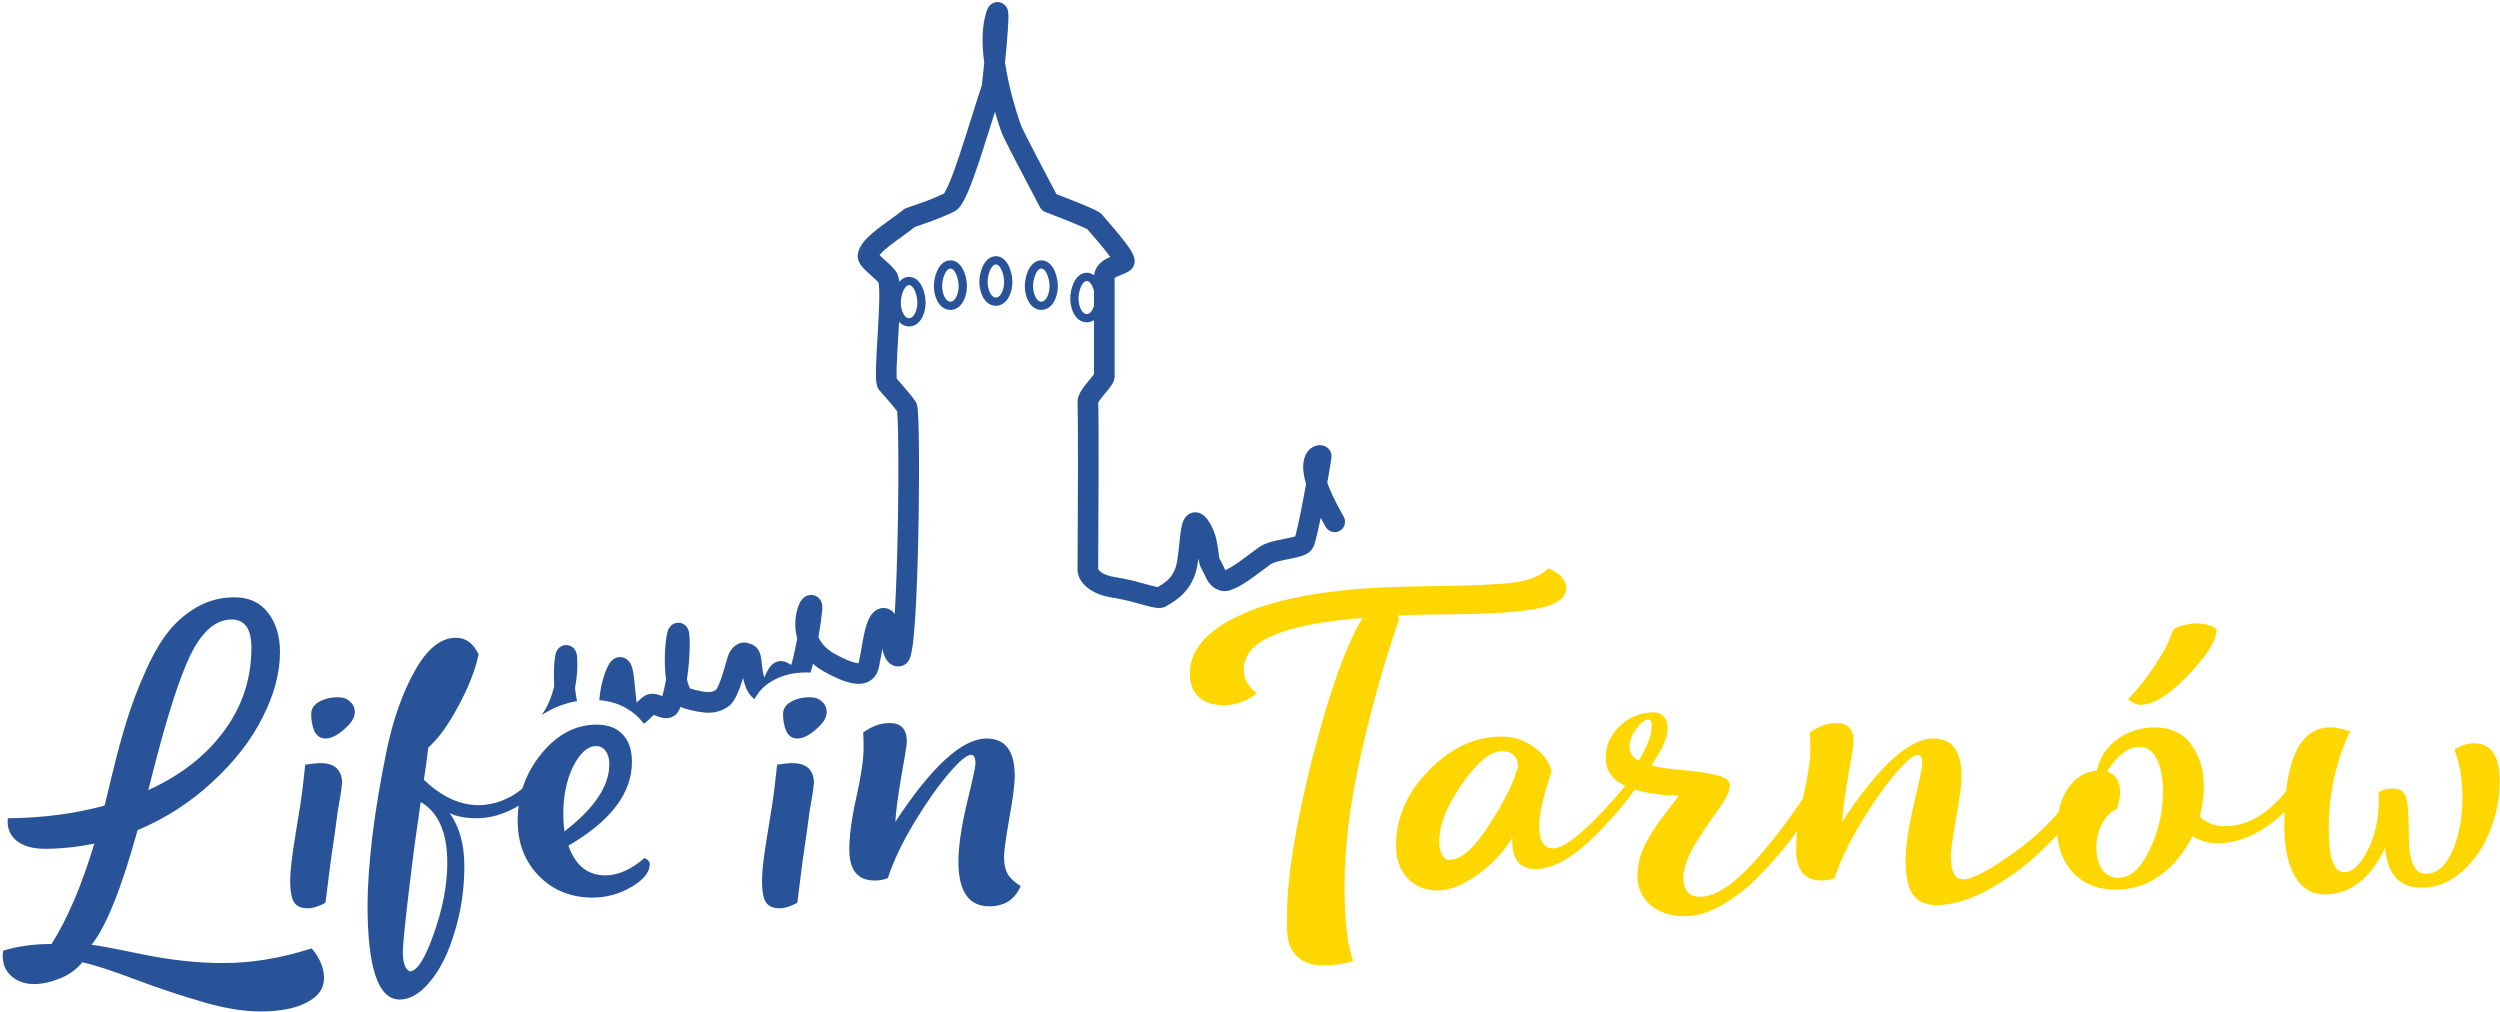 <svg width="605" height="245" viewBox="0 0 605 245" fill="none" xmlns="http://www.w3.org/2000/svg">
<g clip-path="url(#clip0_142_631)">
<path d="M75.436 229.504C77.42 231.872 78.412 234.272 78.412 236.704C78.412 239.2 77.036 241.152 74.284 242.56C71.596 244.032 67.852 244.768 63.052 244.768C58.892 244.768 54.22 244 49.036 242.464C43.916 240.992 38.54 239.2 32.908 237.088C27.34 234.976 23.02 233.568 19.948 232.864C18.54 234.592 16.716 235.904 14.476 236.8C12.236 237.696 10.156 238.144 8.236 238.144C5.868 238.144 3.948 237.408 2.476 235.936C1.004 234.528 0.428 232.576 0.748 230.08C4.204 228.992 8.108 228.448 12.46 228.448C16.3 222.432 19.756 214.336 22.828 204.16C18.668 204.992 14.668 205.408 10.828 205.408C7.884 205.408 5.58 204.736 3.916 203.392C2.316 201.984 1.644 200.192 1.9 198.016C10.284 197.952 18.092 196.928 25.324 194.944L27.148 187.36C28.364 182.368 29.548 178.016 30.7 174.304C31.852 170.592 33.292 166.784 35.02 162.88C36.748 158.912 38.572 155.68 40.492 153.184C42.476 150.624 44.844 148.544 47.596 146.944C50.412 145.344 53.452 144.544 56.716 144.544C60.236 144.544 62.956 145.792 64.876 148.288C66.796 150.784 67.756 153.952 67.756 157.792C67.756 162.848 66.348 168.128 63.532 173.632C60.78 179.136 56.716 184.352 51.34 189.28C46.028 194.208 40.012 198.08 33.292 200.896C29.388 215.04 25.676 224.288 22.156 228.64C23.564 228.768 27.66 229.536 34.444 230.944C41.292 232.352 47.852 233.056 54.124 233.056C60.972 233.056 68.076 231.872 75.436 229.504ZM36.748 187.84L35.884 191.2C43.756 187.616 49.868 182.848 54.22 176.896C58.636 170.944 60.844 164.224 60.844 156.736C60.844 152.192 59.244 149.92 56.044 149.92C52.204 149.92 48.876 152.8 46.06 158.56C43.308 164.32 40.204 174.08 36.748 187.84Z" fill="#285398"/>
<path d="M78.763 178.72C77.547 178.72 76.651 178.112 76.075 176.896C75.563 175.68 75.307 174.336 75.307 172.864C75.307 171.584 75.915 170.592 77.131 169.888C78.411 169.12 79.979 168.736 81.835 168.736C83.051 168.736 84.011 169.088 84.715 169.792C85.483 170.432 85.867 171.296 85.867 172.384C85.867 173.664 85.003 175.04 83.275 176.512C81.611 177.984 80.107 178.72 78.763 178.72ZM74.443 219.808C72.907 219.808 71.819 219.328 71.179 218.368C70.539 217.408 70.219 215.648 70.219 213.088C70.219 210.784 70.667 206.976 71.563 201.664C72.459 196.352 73.035 192.544 73.291 190.24C73.547 188.064 73.739 186.336 73.867 185.056C75.531 184.8 76.747 184.672 77.515 184.672C81.035 184.672 82.795 186.336 82.795 189.664C82.795 189.728 82.763 189.856 82.699 190.048C82.699 190.24 82.667 190.592 82.603 191.104C82.539 191.552 82.443 192.16 82.315 192.928C82.187 193.696 81.995 194.816 81.739 196.288C81.547 197.76 81.323 199.424 81.067 201.28C80.811 203.136 80.459 205.568 80.011 208.576C79.627 211.584 79.211 214.88 78.763 218.464C77.163 219.36 75.723 219.808 74.443 219.808Z" fill="#285398"/>
<path d="M129.651 188.032C130.227 188.224 130.515 188.8 130.515 189.76C130.515 191.232 128.819 192.992 125.427 195.04C122.035 197.024 118.707 198.016 115.443 198.016C112.691 198.016 110.483 197.6 108.819 196.768C111.187 200.096 112.371 204.352 112.371 209.536C112.371 215.104 111.603 220.384 110.067 225.376C108.595 230.432 106.643 234.432 104.211 237.376C101.779 240.384 99.283 241.888 96.723 241.888C91.539 241.888 88.947 234.272 88.947 219.04C88.947 214.624 89.331 209.088 90.099 202.432C90.931 195.712 92.115 188.64 93.651 181.216C95.251 173.728 97.523 167.392 100.467 162.208C103.411 156.96 106.707 154.336 110.355 154.336C112.723 154.336 114.547 155.68 115.827 158.368C114.995 162.208 113.363 166.368 110.931 170.848C108.563 175.328 106.131 178.688 103.635 180.928C103.251 184.192 102.899 186.784 102.579 188.704C106.867 192.8 111.283 194.848 115.827 194.848C116.787 194.848 117.747 194.752 118.707 194.56C119.667 194.368 120.563 194.112 121.395 193.792C122.291 193.408 123.059 193.056 123.699 192.736C124.339 192.352 125.011 191.904 125.715 191.392C126.483 190.816 127.027 190.4 127.347 190.144C127.731 189.824 128.211 189.408 128.787 188.896L129.651 188.032ZM99.123 235.072C100.915 235.072 102.867 232.032 104.979 225.952C107.155 219.872 108.243 214.144 108.243 208.768C108.243 201.472 106.099 196.576 101.811 194.08C100.723 201.632 100.083 206.24 99.891 207.904C98.419 219.68 97.619 227.008 97.491 229.888C97.427 232.768 97.971 234.496 99.123 235.072Z" fill="#285398"/>
<path d="M156 207.616C156.832 208.064 157.248 208.544 157.248 209.056C157.248 211.04 155.776 212.896 152.832 214.624C149.888 216.352 146.752 217.216 143.424 217.216C138.176 217.216 133.824 215.456 130.368 211.936C126.976 208.416 125.28 204 125.28 198.688C125.28 192.48 127.2 187.04 131.04 182.368C134.88 177.696 139.328 175.36 144.384 175.36C147.136 175.36 149.248 176.16 150.72 177.76C152.192 179.296 152.928 181.504 152.928 184.384C152.928 191.936 147.808 198.688 137.568 204.64C139.232 209.44 142.208 211.84 146.496 211.84C149.568 211.84 152.736 210.432 156 207.616ZM144.288 180.544C142.24 180.544 140.384 182.176 138.72 185.44C137.12 188.704 136.32 192.512 136.32 196.864C136.32 198.4 136.416 199.84 136.608 201.184C143.84 195.616 147.456 190.208 147.456 184.96C147.456 183.616 147.168 182.56 146.592 181.792C146.016 180.96 145.248 180.544 144.288 180.544Z" fill="#285398"/>
<path d="M192.951 178.72C191.735 178.72 190.839 178.112 190.263 176.896C189.751 175.68 189.495 174.336 189.495 172.864C189.495 171.584 190.103 170.592 191.319 169.888C192.599 169.12 194.167 168.736 196.023 168.736C197.239 168.736 198.199 169.088 198.903 169.792C199.671 170.432 200.055 171.296 200.055 172.384C200.055 173.664 199.191 175.04 197.463 176.512C195.799 177.984 194.295 178.72 192.951 178.72ZM188.631 219.808C187.095 219.808 186.007 219.328 185.367 218.368C184.727 217.408 184.407 215.648 184.407 213.088C184.407 210.784 184.855 206.976 185.751 201.664C186.647 196.352 187.223 192.544 187.479 190.24C187.735 188.064 187.927 186.336 188.055 185.056C189.719 184.8 190.935 184.672 191.703 184.672C195.223 184.672 196.983 186.336 196.983 189.664C196.983 189.728 196.951 189.856 196.887 190.048C196.887 190.24 196.855 190.592 196.791 191.104C196.727 191.552 196.631 192.16 196.503 192.928C196.375 193.696 196.183 194.816 195.927 196.288C195.735 197.76 195.511 199.424 195.255 201.28C194.999 203.136 194.647 205.568 194.199 208.576C193.815 211.584 193.399 214.88 192.951 218.464C191.351 219.36 189.911 219.808 188.631 219.808Z" fill="#285398"/>
<path d="M231.934 208.48C231.934 204.96 232.606 200.32 233.95 194.56C235.358 188.8 236.062 185.568 236.062 184.864C236.062 183.392 235.71 182.656 235.006 182.656C233.982 182.656 232.158 184.192 229.534 187.264C226.91 190.336 224.126 194.304 221.182 199.168C218.302 203.968 216.19 208.416 214.846 212.512C213.886 212.896 212.83 213.088 211.678 213.088C207.582 213.088 205.534 210.592 205.534 205.6C205.534 202.208 206.11 197.952 207.262 192.832C208.414 187.648 208.99 183.712 208.99 181.024C208.99 179.168 208.958 177.92 208.894 177.28C210.942 175.744 213.086 174.976 215.326 174.976C218.078 174.976 219.454 176.48 219.454 179.488C219.454 180.192 219.006 183.008 218.11 187.936C217.278 192.8 216.798 196.448 216.67 198.88C225.502 185.44 232.862 178.72 238.75 178.72C243.294 178.72 245.566 181.728 245.566 187.744C245.566 189.856 245.118 193.344 244.222 198.208C243.39 203.008 242.974 206.08 242.974 207.424C242.974 209.088 243.262 210.432 243.838 211.456C244.414 212.48 245.47 213.472 247.006 214.432C245.598 217.696 243.07 219.328 239.422 219.328C234.43 219.328 231.934 215.712 231.934 208.48Z" fill="#285398"/>
<path d="M374.726 137.536C377.606 138.816 379.046 140.416 379.046 142.336C379.046 144.576 376.934 146.176 372.71 147.136C368.55 148.096 361.094 148.608 350.342 148.672C346.118 148.672 342.118 148.768 338.342 148.96C338.47 149.472 338.534 149.824 338.534 150.016C335.142 159.744 332.102 170.496 329.414 182.272C326.726 193.984 325.382 204.736 325.382 214.528C325.382 222.912 326.086 228.928 327.494 232.576C325.254 233.28 322.822 233.632 320.198 233.632C317.446 233.632 315.302 232.864 313.766 231.328C312.23 229.792 311.462 227.616 311.462 224.8V221.536C311.462 212.448 313.478 199.872 317.51 183.808C321.606 167.744 325.67 156.32 329.702 149.536C320.102 150.304 312.902 151.712 308.102 153.76C303.366 155.744 300.998 158.528 300.998 162.112C300.998 164.288 302.054 166.176 304.166 167.776C301.734 169.696 299.046 170.656 296.102 170.656C293.542 170.656 291.526 169.984 290.054 168.64C288.646 167.232 287.942 165.344 287.942 162.976C287.942 157.984 291.11 153.728 297.446 150.208C303.782 146.688 312.55 144.288 323.75 143.008C329.702 142.304 337.286 141.92 346.502 141.856C355.718 141.728 362.022 141.472 365.414 141.088C369.702 140.64 372.806 139.456 374.726 137.536Z" fill="#FFD700"/>
<path d="M394.18 189.184C394.692 188.608 395.332 188.384 396.1 188.512C396.548 188.576 396.676 188.832 396.484 189.28C395.332 191.968 391.972 196.16 386.404 201.856C380.836 207.488 375.908 210.304 371.62 210.304C367.652 210.304 365.764 207.776 365.956 202.72C363.972 206.112 361.188 209.088 357.604 211.648C354.084 214.208 350.82 215.488 347.812 215.488C344.868 215.488 342.468 214.496 340.612 212.512C338.756 210.464 337.828 207.84 337.828 204.64C337.828 197.92 340.484 191.84 345.796 186.4C351.108 180.96 356.996 178.24 363.46 178.24C366.276 178.24 368.868 179.104 371.236 180.832C373.668 182.56 375.076 184.544 375.46 186.784C373.476 192.672 372.484 197.024 372.484 199.84C372.484 203.488 373.604 205.312 375.844 205.312C379.044 205.312 385.156 199.936 394.18 189.184ZM350.788 208.096C353.54 208.096 356.708 205.312 360.292 199.744C363.94 194.176 366.308 189.408 367.396 185.44C367.204 183.008 365.892 181.792 363.46 181.792C360.708 181.792 357.476 184.448 353.764 189.76C350.116 195.008 348.292 199.648 348.292 203.68C348.292 204.96 348.516 206.016 348.964 206.848C349.412 207.68 350.02 208.096 350.788 208.096Z" fill="#FFD700"/>
<path d="M438.407 189.952C439.623 189.952 440.231 190.496 440.231 191.584C440.231 192.16 439.623 193.536 438.407 195.712C437.191 197.888 435.463 200.448 433.223 203.392C430.983 206.272 428.519 209.088 425.831 211.84C423.207 214.592 420.263 216.928 416.999 218.848C413.735 220.768 410.631 221.728 407.687 221.728C404.295 221.728 401.543 220.832 399.431 219.04C397.319 217.184 396.263 214.816 396.263 211.936C396.263 209.44 396.839 207.008 397.991 204.64C399.143 202.272 400.711 199.808 402.695 197.248C404.743 194.624 405.927 193.056 406.247 192.544C394.471 192.224 388.583 189.216 388.583 183.52C388.583 180.384 389.735 177.76 392.039 175.648C394.407 173.472 397.095 172.384 400.103 172.384C401.191 172.384 402.023 172.736 402.599 173.44C403.239 174.08 403.559 174.976 403.559 176.128C403.559 178.432 402.247 181.472 399.623 185.248C401.287 185.696 403.879 186.08 407.399 186.4C410.919 186.72 413.671 187.136 415.655 187.648C417.639 188.16 418.631 188.992 418.631 190.144C418.631 191.36 417.703 193.28 415.847 195.904C413.991 198.464 412.103 201.28 410.183 204.352C408.327 207.424 407.399 210.112 407.399 212.416C407.399 215.488 408.711 217.024 411.335 217.024C414.983 217.024 419.303 214.272 424.295 208.768C429.351 203.2 434.055 196.928 438.407 189.952ZM398.855 174.112C398.023 174.112 397.063 174.88 395.975 176.416C394.887 177.888 394.343 179.328 394.343 180.736C394.343 182.144 395.079 183.264 396.551 184.096C398.663 180.64 399.719 177.824 399.719 175.648C399.719 174.624 399.431 174.112 398.855 174.112Z" fill="#FFD700"/>
<path d="M468.643 219.04C466.019 219.04 464.099 218.176 462.883 216.448C461.731 214.72 461.155 211.968 461.155 208.192C461.155 204.8 461.827 200.256 463.171 194.56C464.515 188.864 465.187 185.632 465.187 184.864C465.187 183.392 464.835 182.656 464.131 182.656C463.107 182.656 461.283 184.192 458.659 187.264C456.035 190.336 453.251 194.304 450.307 199.168C447.427 203.968 445.315 208.416 443.971 212.512C443.011 212.896 441.955 213.088 440.803 213.088C436.707 213.088 434.659 210.592 434.659 205.6C434.659 202.208 435.235 197.952 436.387 192.832C437.539 187.712 438.115 183.808 438.115 181.12C438.115 179.264 438.051 177.984 437.923 177.28C440.099 175.744 442.275 174.976 444.451 174.976C447.203 174.976 448.579 176.48 448.579 179.488C448.579 180.192 448.131 183.008 447.235 187.936C446.403 192.8 445.923 196.448 445.795 198.88C454.627 185.44 461.987 178.72 467.875 178.72C472.419 178.72 474.691 181.728 474.691 187.744C474.691 189.856 474.243 193.312 473.347 198.112C472.515 202.912 472.099 205.92 472.099 207.136C472.099 210.912 473.091 212.8 475.075 212.8C477.315 212.8 481.539 210.56 487.747 206.08C493.955 201.6 498.915 196.416 502.627 190.528C504.419 190.208 505.315 190.464 505.315 191.296C505.315 192.448 504.131 194.528 501.763 197.536C499.395 200.48 496.483 203.584 493.027 206.848C489.571 210.048 485.571 212.896 481.027 215.392C476.483 217.824 472.355 219.04 468.643 219.04Z" fill="#FFD700"/>
<path d="M536.398 152.512C536.398 155.008 534.094 158.656 529.486 163.456C524.942 168.192 521.102 170.56 517.966 170.56C517.07 170.56 516.078 170.112 514.99 169.216C517.358 166.72 519.406 164.16 521.134 161.536C522.862 158.912 523.918 157.184 524.302 156.352C524.686 155.456 525.262 154.08 526.03 152.224C527.694 151.328 529.582 150.88 531.694 150.88C532.974 150.88 534.062 151.072 534.958 151.456C535.918 151.776 536.398 152.128 536.398 152.512ZM555.502 188.416C556.334 188.608 556.75 189.12 556.75 189.952C556.75 192.384 554.542 195.36 550.126 198.88C545.71 202.336 541.166 204.064 536.494 204.064C534.446 204.064 532.462 203.488 530.542 202.336C528.75 206.112 526.254 209.216 523.054 211.648C519.918 214.016 516.302 215.232 512.206 215.296C507.918 215.36 504.43 214.016 501.742 211.264C499.118 208.448 497.806 204.832 497.806 200.416C497.806 196.576 498.702 193.344 500.494 190.72C502.35 188.096 504.654 186.688 507.406 186.496C508.174 183.232 509.87 180.672 512.494 178.816C515.182 176.96 518.158 176.032 521.422 176.032C525.326 176.032 528.27 177.408 530.254 180.16C532.302 182.912 533.326 186.368 533.326 190.528C533.326 192.576 533.006 194.944 532.366 197.632C533.966 199.168 535.982 199.936 538.414 199.936C544.622 199.936 550.318 196.096 555.502 188.416ZM512.59 212.416C515.534 212.416 518.062 210.176 520.174 205.696C522.35 201.216 523.438 196.48 523.438 191.488C523.438 188.416 522.958 185.856 521.998 183.808C521.038 181.76 519.598 180.736 517.678 180.736C515.054 180.736 512.462 182.72 509.902 186.688C512.014 187.392 513.07 189.056 513.07 191.68C513.07 192.832 512.814 194.176 512.302 195.712C510.766 196.48 509.55 197.728 508.654 199.456C507.758 201.184 507.31 203.072 507.31 205.12C507.31 207.168 507.758 208.896 508.654 210.304C509.55 211.712 510.862 212.416 512.59 212.416Z" fill="#FFD700"/>
<path d="M562.592 216.448C559.52 216.448 557.12 215.008 555.392 212.128C553.664 209.184 552.8 205.12 552.8 199.936C552.8 184 556.512 176.032 563.936 176.032C565.408 176.032 567.008 176.352 568.736 176.992C565.28 184.16 563.552 192.064 563.552 200.704C563.552 207.616 564.8 211.072 567.296 211.072C569.28 211.072 571.168 209.312 572.96 205.792C574.752 202.272 575.648 198.272 575.648 193.792V191.68C576.672 191.104 577.856 190.816 579.2 190.816C580.8 190.816 581.824 191.52 582.272 192.928C582.72 194.272 582.944 197.408 582.944 202.336C582.944 208.416 584.288 211.456 586.976 211.456C589.664 211.456 591.808 209.664 593.408 206.08C595.072 202.496 595.904 198.048 595.904 192.736C595.904 188.64 595.264 184.864 593.984 181.408C595.392 180.384 596.992 179.872 598.784 179.872C602.88 179.872 604.928 182.976 604.928 189.184C604.928 193.024 604.192 196.864 602.72 200.704C601.312 204.544 599.104 207.872 596.096 210.688C593.088 213.44 589.696 214.816 585.92 214.816C580.672 214.816 577.76 211.616 577.184 205.216C573.6 212.704 568.736 216.448 562.592 216.448Z" fill="#FFD700"/>
<path d="M223 73.263C223 71.158 222 68 220 68C218 68 217 71.158 217 73.263C217 75.368 218 78 220 78C222 78 223 75.368 223 73.263Z" stroke="#285398" stroke-width="2" stroke-linejoin="round"/>
<path d="M244 68.263C244 66.158 243 63 241 63C239 63 238 66.158 238 68.263C238 70.368 239 73 241 73C243 73 244 70.368 244 68.263Z" stroke="#285398" stroke-width="2" stroke-linejoin="round"/>
<path d="M233 69.263C233 67.158 232 64 230 64C228 64 227 67.158 227 69.263C227 71.368 228 74 230 74C232 74 233 71.368 233 69.263Z" stroke="#285398" stroke-width="2" stroke-linejoin="round"/>
<path d="M255 69.263C255 67.158 254 64 252 64C250 64 249 67.158 249 69.263C249 71.368 250 74 252 74C254 74 255 71.368 255 69.263Z" stroke="#285398" stroke-width="2" stroke-linejoin="round"/>
<path d="M266 72.263C266 70.158 265 67 263 67C261 67 260 70.158 260 72.263C260 74.368 261 77 263 77C265 77 266 74.368 266 72.263Z" stroke="#285398" stroke-width="2" stroke-linejoin="round"/>
<path d="M139.213 176.929C139.229 176.924 139.245 176.919 139.261 176.914L139.706 176.798C139.541 176.838 139.376 176.882 139.213 176.929ZM140.604 176.606L140.153 176.695C140.303 176.663 140.453 176.634 140.603 176.606L141.058 176.531C140.906 176.554 140.755 176.579 140.604 176.606ZM141.516 176.47C141.653 176.453 141.791 176.439 141.928 176.427L141.516 176.47ZM239.484 1.361C239.652 1.175 240.631 0.158 242.128 0.606C242.779 0.802 243.185 1.202 243.395 1.467C243.605 1.731 243.721 1.983 243.781 2.132C243.9 2.426 243.948 2.694 243.97 2.834C244.056 3.37 244.051 4.101 244.033 4.756C244.012 5.486 243.963 6.384 243.894 7.38C243.744 9.573 243.491 12.351 243.218 15.108C243.456 16.775 243.776 18.472 244.145 20.127C245.286 25.245 246.772 29.51 247.091 30.357L247.092 30.358C247.092 30.359 247.092 30.361 247.093 30.362C247.094 30.366 247.096 30.371 247.098 30.377C247.103 30.39 247.111 30.406 247.12 30.428C247.138 30.471 247.163 30.528 247.194 30.598C247.257 30.738 247.341 30.916 247.444 31.133C247.651 31.565 247.925 32.121 248.254 32.774C248.91 34.08 249.766 35.745 250.695 37.535C252.368 40.758 254.27 44.368 255.657 46.983C257.366 47.634 259.582 48.496 261.521 49.294C262.666 49.765 263.742 50.224 264.569 50.608C264.978 50.798 265.364 50.988 265.679 51.164C265.835 51.251 266.014 51.357 266.185 51.477C266.276 51.54 266.672 51.81 266.976 52.266C266.932 52.199 266.982 52.27 267.294 52.635C267.548 52.932 267.883 53.319 268.285 53.784C269.077 54.702 270.093 55.886 271.055 57.07C272.001 58.233 272.962 59.478 273.605 60.503C273.904 60.979 274.257 61.597 274.443 62.222C274.529 62.509 274.677 63.105 274.531 63.799C274.377 64.528 273.93 65.188 273.254 65.589C272.668 65.994 272.006 66.254 271.612 66.408C271.026 66.637 270.631 66.777 270.234 66.969C269.958 67.103 269.811 67.204 269.741 67.262V91.019C269.741 91.79 269.442 92.412 269.278 92.722C269.082 93.09 268.84 93.437 268.622 93.73C268.196 94.299 267.62 94.968 267.172 95.507C266.676 96.103 266.27 96.616 265.991 97.056C265.863 97.257 265.8 97.387 265.769 97.454C265.856 99.385 265.871 106.173 265.858 113.855C265.845 122.028 265.798 131.426 265.76 137.696C265.857 137.866 266.498 139.157 269.964 139.688L270.561 139.784C273.525 140.281 276.082 141.017 277.927 141.531C278.946 141.815 279.654 142.003 280.153 142.092C281.622 141.157 283.584 140.213 284.538 137.201C284.811 136.34 285.01 135.104 285.18 133.626C285.329 132.341 285.489 130.513 285.641 129.297C285.726 128.625 285.827 127.951 285.964 127.351C286.086 126.811 286.29 126.071 286.695 125.44C286.908 125.108 287.276 124.649 287.871 124.326C288.535 123.966 289.287 123.886 289.992 124.064C291.138 124.355 291.858 125.248 292.215 125.732C293.865 127.976 294.409 130.446 294.692 132.295C294.763 132.76 294.82 133.203 294.87 133.59C294.921 133.99 294.963 134.316 295.009 134.604C295.093 135.134 295.158 135.274 295.136 135.239C295.467 135.748 295.714 136.268 295.894 136.663C296.109 137.135 296.23 137.42 296.383 137.702C296.445 137.819 296.498 137.902 296.54 137.962C296.659 137.915 296.807 137.85 296.985 137.762C297.672 137.422 298.537 136.882 299.501 136.219C300.451 135.564 301.426 134.839 302.331 134.159C303.208 133.5 304.068 132.845 304.701 132.403C305.646 131.744 306.802 131.348 307.79 131.076C308.812 130.795 309.92 130.58 310.863 130.395C311.864 130.198 312.655 130.039 313.252 129.859C313.328 129.836 313.394 129.811 313.452 129.791C313.479 129.699 313.511 129.595 313.543 129.479C313.706 128.885 313.9 128.074 314.116 127.1C314.547 125.157 315.039 122.671 315.506 120.186C315.699 119.157 315.885 118.13 316.062 117.148C315.418 114.953 315.24 113.176 315.464 111.739C315.715 110.12 316.516 108.813 317.777 108.145C318.353 107.839 319.054 107.662 319.78 107.748C320.13 107.79 320.636 107.911 321.124 108.265C321.65 108.646 322.219 109.374 322.219 110.4C322.219 110.654 322.175 110.968 322.16 111.075C322.133 111.275 322.094 111.533 322.048 111.833C321.954 112.436 321.819 113.25 321.657 114.202C321.524 114.983 321.369 115.862 321.203 116.8C321.859 118.675 322.967 121.134 324.76 124.318L325.167 125.033L325.283 125.262C325.8 126.418 325.369 127.802 324.247 128.447C323.125 129.093 321.711 128.771 320.971 127.742L320.833 127.527L320.405 126.775C320.123 126.274 319.855 125.786 319.6 125.312C319.393 126.337 319.191 127.31 318.998 128.183C318.775 129.189 318.56 130.092 318.364 130.804C318.267 131.157 318.166 131.493 318.064 131.784C317.986 132.008 317.832 132.432 317.581 132.808C317.134 133.475 316.524 133.868 316.092 134.096C315.632 134.337 315.139 134.513 314.693 134.647C313.812 134.913 312.757 135.118 311.826 135.301C310.837 135.495 309.924 135.674 309.116 135.896C308.273 136.128 307.789 136.346 307.562 136.504C307.024 136.879 306.272 137.45 305.335 138.155C304.424 138.839 303.379 139.619 302.338 140.336C301.365 141.006 300.328 141.667 299.363 142.16C298.768 142.39 298.184 142.626 297.61 142.87C297.601 142.873 297.591 142.876 297.582 142.879C297.064 143.018 296.285 143.157 295.453 142.95C293.524 142.469 292.538 141.103 291.984 140.078C291.727 139.601 291.496 139.069 291.345 138.738C291.168 138.35 291.048 138.115 290.934 137.945C290.36 137.087 290.173 136.033 290.071 135.39C290.057 135.301 290.044 135.21 290.031 135.118C289.867 136.351 289.648 137.626 289.304 138.711C288.431 141.466 286.885 143.304 285.432 144.534C284.716 145.141 284.031 145.593 283.493 145.927C283.239 146.084 282.978 146.239 282.821 146.334C282.734 146.387 282.669 146.426 282.62 146.458C282.571 146.49 282.555 146.501 282.56 146.497C281.846 147.031 281.069 147.117 280.638 147.132C280.164 147.148 279.695 147.088 279.3 147.019C278.511 146.88 277.551 146.617 276.586 146.349C274.823 145.858 272.694 145.248 270.264 144.808L269.205 144.631C263.89 143.816 261.135 141.038 260.791 138.391L260.765 138.135C260.761 138.07 260.758 138.005 260.759 137.94L260.818 126.65C260.836 122.445 260.851 117.988 260.858 113.847C260.87 106.517 260.855 100.342 260.795 98.186L260.766 97.516L260.759 97.323C260.759 96.095 261.36 95.02 261.771 94.373C262.238 93.638 262.828 92.91 263.328 92.31C263.875 91.652 264.295 91.167 264.616 90.737C264.667 90.669 264.707 90.61 264.741 90.561V67.199C264.741 64.414 266.798 63.077 268.055 62.468C268.265 62.367 268.483 62.272 268.695 62.184C268.269 61.599 267.749 60.929 267.176 60.224C266.264 59.102 265.289 57.966 264.5 57.052C264.111 56.601 263.757 56.194 263.492 55.883C263.393 55.767 263.273 55.627 263.157 55.485C262.996 55.4 262.766 55.284 262.46 55.142C261.736 54.805 260.742 54.379 259.62 53.918C257.384 52.999 254.75 51.981 253.007 51.324C252.437 51.11 251.965 50.695 251.679 50.157C250.271 47.506 248.124 43.436 246.257 39.839C245.323 38.041 244.456 36.353 243.786 35.019C243.229 33.911 242.746 32.925 242.501 32.342L242.411 32.118C242.18 31.505 241.526 29.635 240.778 27.07C239.605 30.772 238.334 34.92 237.024 38.862C236.078 41.708 235.131 44.376 234.251 46.425C233.813 47.444 233.363 48.38 232.907 49.132C232.679 49.508 232.418 49.888 232.123 50.227C231.883 50.501 231.526 50.859 231.042 51.133L230.827 51.244C226.607 53.241 224.395 53.853 221.39 54.933C220.554 55.606 219.61 56.298 218.686 56.962C217.6 57.743 216.536 58.498 215.559 59.253C214.576 60.012 213.778 60.699 213.218 61.309C213.063 61.477 212.943 61.622 212.85 61.744C212.998 61.891 213.18 62.063 213.403 62.267C214.255 63.045 215.743 64.291 216.734 65.561C217.164 66.112 217.351 66.735 217.446 67.114C217.556 67.554 217.626 68.034 217.674 68.505C217.769 69.451 217.797 70.605 217.79 71.844C217.775 74.332 217.61 77.429 217.434 80.431C217.257 83.468 217.07 86.402 216.998 88.674C216.962 89.814 216.958 90.72 216.991 91.356C216.997 91.473 217.004 91.573 217.011 91.655C218.261 93.064 220.575 95.678 221.527 97.102C221.767 97.461 221.866 97.808 221.896 97.915C221.942 98.077 221.974 98.232 221.995 98.353C222.038 98.599 222.07 98.877 222.096 99.156C222.15 99.724 222.194 100.471 222.231 101.349C222.305 103.114 222.355 105.535 222.381 108.375C222.432 114.062 222.388 121.508 222.241 128.928C222.094 136.342 221.844 143.762 221.482 149.388C221.302 152.191 221.09 154.601 220.842 156.357C220.719 157.222 220.576 158.016 220.397 158.645C220.311 158.95 220.185 159.327 219.995 159.685C219.883 159.894 219.4 160.803 218.291 161.135C217.753 161.296 217.143 161.334 216.52 161.167C215.91 161.003 215.438 160.681 215.094 160.351C214.467 159.747 214.134 158.983 213.945 158.461C213.783 158.011 213.649 157.506 213.535 156.988C213.498 157.205 213.461 157.418 213.427 157.626C213.279 158.517 213.118 159.541 212.949 160.129C212.951 160.121 212.944 160.148 212.927 160.237C212.911 160.327 212.894 160.428 212.87 160.579C212.826 160.851 212.759 161.265 212.646 161.696C212.426 162.538 211.927 163.864 210.574 164.729C209.217 165.595 207.572 165.639 205.884 165.263C204.188 164.884 202.102 164.011 199.491 162.559C198.433 161.97 197.523 161.317 196.742 160.623C196.612 161.145 196.484 161.639 196.352 162.09C196.283 162.327 196.209 162.56 196.135 162.786C195.929 162.768 195.724 162.754 195.52 162.746L195.023 162.736C192.239 162.736 189.391 163.31 186.811 164.831C185.024 165.866 183.541 167.345 182.599 169.184C181.844 168.661 181.321 167.961 180.97 167.341C180.447 166.415 180.124 165.365 179.91 164.444C179.88 164.317 179.855 164.188 179.828 164.058C179.754 164.298 179.679 164.543 179.6 164.787C179.237 165.918 178.803 167.14 178.31 168.187C178.064 168.71 177.777 169.244 177.445 169.722C177.133 170.172 176.671 170.732 176.023 171.136C174.801 171.897 173.491 172.435 171.684 172.477C170.033 172.515 168.094 172.134 165.583 171.419C165.258 171.326 164.959 171.2 164.683 171.052C164.618 171.221 164.553 171.385 164.484 171.538C164.384 171.761 164.26 172.007 164.108 172.244C163.978 172.448 163.723 172.812 163.313 173.118C162.299 173.876 161.184 173.833 160.563 173.742C159.929 173.649 159.319 173.43 158.929 173.286C158.607 173.167 158.385 173.081 158.196 173.015C158.033 173.169 157.857 173.342 157.637 173.558C157.413 173.779 157.15 174.035 156.874 174.284C156.595 174.536 156.232 174.844 155.807 175.131C155.519 174.751 155.208 174.379 154.871 174.02C154.846 173.994 154.821 173.968 154.797 173.941C154.789 173.933 154.782 173.925 154.774 173.917H154.773C152.067 171.034 148.582 169.725 145.023 169.428C145.222 167.074 145.743 164.303 146.874 161.71L147.01 161.408C147.152 161.109 147.307 160.818 147.48 160.554C147.677 160.254 148.062 159.728 148.699 159.375C149.055 159.178 149.537 159.01 150.107 159.02C150.688 159.031 151.187 159.224 151.571 159.477C152.247 159.922 152.57 160.549 152.704 160.837C153.002 161.481 153.161 162.267 153.265 162.893C153.381 163.583 153.474 164.374 153.555 165.167C153.726 166.825 153.852 168.471 154.047 169.89C154.054 169.945 154.063 169.999 154.07 170.052C154.091 170.032 154.113 170.012 154.134 169.991C154.341 169.787 154.589 169.541 154.823 169.322C155.055 169.106 155.343 168.849 155.655 168.626C155.93 168.43 156.442 168.097 157.11 167.964L157.28 167.935C158.122 167.809 158.885 167.998 159.317 168.124C159.643 168.219 159.994 168.346 160.283 168.454C160.542 167.581 160.827 166.378 161.084 164.952C161.118 164.759 161.148 164.562 161.181 164.363C160.904 162.454 160.849 160.387 160.898 158.584C160.959 156.372 161.185 154.288 161.469 153.144C161.525 152.914 161.651 152.425 161.917 151.984C161.996 151.853 162.135 151.644 162.352 151.433C162.561 151.23 162.97 150.9 163.59 150.762C165.2 150.402 166.113 151.587 166.314 151.903C166.557 152.284 166.655 152.656 166.694 152.812C166.745 153.017 166.777 153.221 166.801 153.401C166.847 153.764 166.875 154.198 166.891 154.688C166.997 157.957 166.696 161.41 166.248 164.352C166.267 164.453 166.288 164.553 166.309 164.651C166.493 165.501 166.714 166.086 166.92 166.436C166.982 166.541 167.031 166.603 167.061 166.639C169.401 167.3 170.714 167.498 171.568 167.479C172.24 167.463 172.676 167.315 173.271 166.957C173.287 166.937 173.311 166.909 173.338 166.87C173.456 166.699 173.609 166.432 173.787 166.055C174.143 165.299 174.5 164.317 174.84 163.259C175.176 162.211 175.472 161.164 175.723 160.282C175.846 159.851 175.964 159.443 176.066 159.11C176.148 158.846 176.282 158.42 176.45 158.086L176.595 157.812C176.955 157.175 177.446 156.573 178.074 156.135C178.715 155.687 179.94 155.155 181.268 155.725C181.291 155.731 181.322 155.739 181.359 155.749C181.547 155.8 182.014 155.926 182.499 156.248C183.621 156.994 184.043 158.19 184.205 159.318C184.364 160.426 184.428 161.8 184.779 163.31C184.832 163.537 184.89 163.745 184.947 163.935C185.188 163.43 185.551 162.634 185.874 162.08C186.067 161.749 186.357 161.3 186.762 160.911C187.172 160.518 187.926 159.976 188.992 159.976L189.219 159.984C189.734 160.025 190.14 160.195 190.319 160.273C190.579 160.387 190.822 160.523 191 160.626C191.202 160.743 191.35 160.835 191.483 160.915C191.505 160.842 191.529 160.766 191.552 160.687C191.872 159.594 192.215 158.125 192.546 156.492C192.676 155.849 192.8 155.187 192.922 154.523C192.473 152.879 192.387 151.274 192.505 149.887C192.657 148.094 193.165 146.403 193.857 145.379C194.018 145.14 194.36 144.676 194.923 144.346C195.228 144.166 195.745 143.941 196.41 143.971C197.14 144.003 197.752 144.329 198.176 144.76C198.858 145.454 198.96 146.309 198.989 146.575C199.033 146.981 199.015 147.397 198.976 147.78C198.81 149.437 198.478 151.762 198.067 154.145C198.688 155.599 199.858 157.041 201.922 158.189C204.348 159.539 205.952 160.154 206.972 160.382C207.376 160.472 207.637 160.49 207.791 160.487C207.796 160.47 207.803 160.452 207.808 160.432C207.853 160.261 207.888 160.066 207.934 159.779C207.97 159.56 208.033 159.131 208.142 158.751C208.208 158.522 208.311 157.911 208.493 156.81C208.657 155.817 208.864 154.58 209.13 153.383C209.388 152.217 209.735 150.925 210.224 149.877C210.467 149.358 210.812 148.749 211.312 148.237C211.831 147.708 212.677 147.132 213.826 147.132L214.082 147.142C215.309 147.237 216.105 148.006 216.521 148.588C216.86 143.129 217.1 136.001 217.242 128.828C217.388 121.449 217.432 114.051 217.381 108.42C217.355 105.601 217.306 103.244 217.235 101.559C217.2 100.711 217.16 100.065 217.119 99.626C217.115 99.583 217.108 99.543 217.104 99.507C216.117 98.173 214.027 95.827 212.891 94.544C212.555 94.163 212.39 93.766 212.311 93.546C212.222 93.298 212.167 93.057 212.131 92.86C212.057 92.467 212.019 92.033 211.997 91.614C211.953 90.765 211.964 89.691 212.001 88.516C212.075 86.157 212.269 83.12 212.443 80.139C212.619 77.122 212.776 74.151 212.79 71.814C212.797 70.639 212.767 69.691 212.698 69.007C212.671 68.739 212.638 68.548 212.612 68.42C211.969 67.663 211.071 66.908 210.032 65.96C209.534 65.505 208.953 64.955 208.51 64.387C208.188 63.974 207.363 62.856 207.614 61.416H207.612C207.852 59.983 208.739 58.793 209.536 57.926C210.384 57.003 211.446 56.114 212.503 55.297C213.566 54.475 214.722 53.654 215.766 52.903C216.838 52.133 217.789 51.437 218.55 50.802L218.721 50.671C218.898 50.547 219.091 50.447 219.295 50.373L220.532 49.931C223.202 48.993 224.995 48.456 228.427 46.847C228.477 46.778 228.546 46.678 228.633 46.536C228.913 46.074 229.258 45.38 229.657 44.452C230.45 42.606 231.342 40.105 232.279 37.286C234.054 31.946 236.084 25.137 237.609 20.655C237.793 19 237.99 17.111 238.182 15.198C237.685 11.421 237.564 7.517 238.336 4.271L238.489 3.649C238.646 3.042 238.814 2.491 239.004 2.094C239.067 1.961 239.217 1.658 239.484 1.361ZM136.298 156.208C137.166 155.949 137.982 156.195 138.531 156.604C138.977 156.935 139.199 157.327 139.286 157.494C139.47 157.849 139.54 158.184 139.566 158.316C139.683 158.898 139.717 159.788 139.717 160.841C139.717 162.826 139.504 164.684 139.161 166.383C139.244 167.372 139.373 168.353 139.564 169.257C139.594 169.398 139.626 169.535 139.657 169.666C136.531 170.186 133.652 171.358 131.035 173.074C131.046 173.06 131.056 173.046 131.067 173.032L131.284 172.751C132.072 171.667 133.369 169.287 134.123 166.027C134.06 165.024 134.037 164.05 134.044 163.158C134.058 161.097 134.222 159.154 134.476 158.207C134.513 158.071 134.58 157.845 134.694 157.604C134.75 157.486 134.858 157.278 135.038 157.056C135.192 156.865 135.594 156.418 136.298 156.208Z" fill="#285398"/>
</g>
<defs>
<clipPath id="clip0_142_631">
<rect width="605" height="245" fill="white"/>
</clipPath>
</defs>
</svg>
